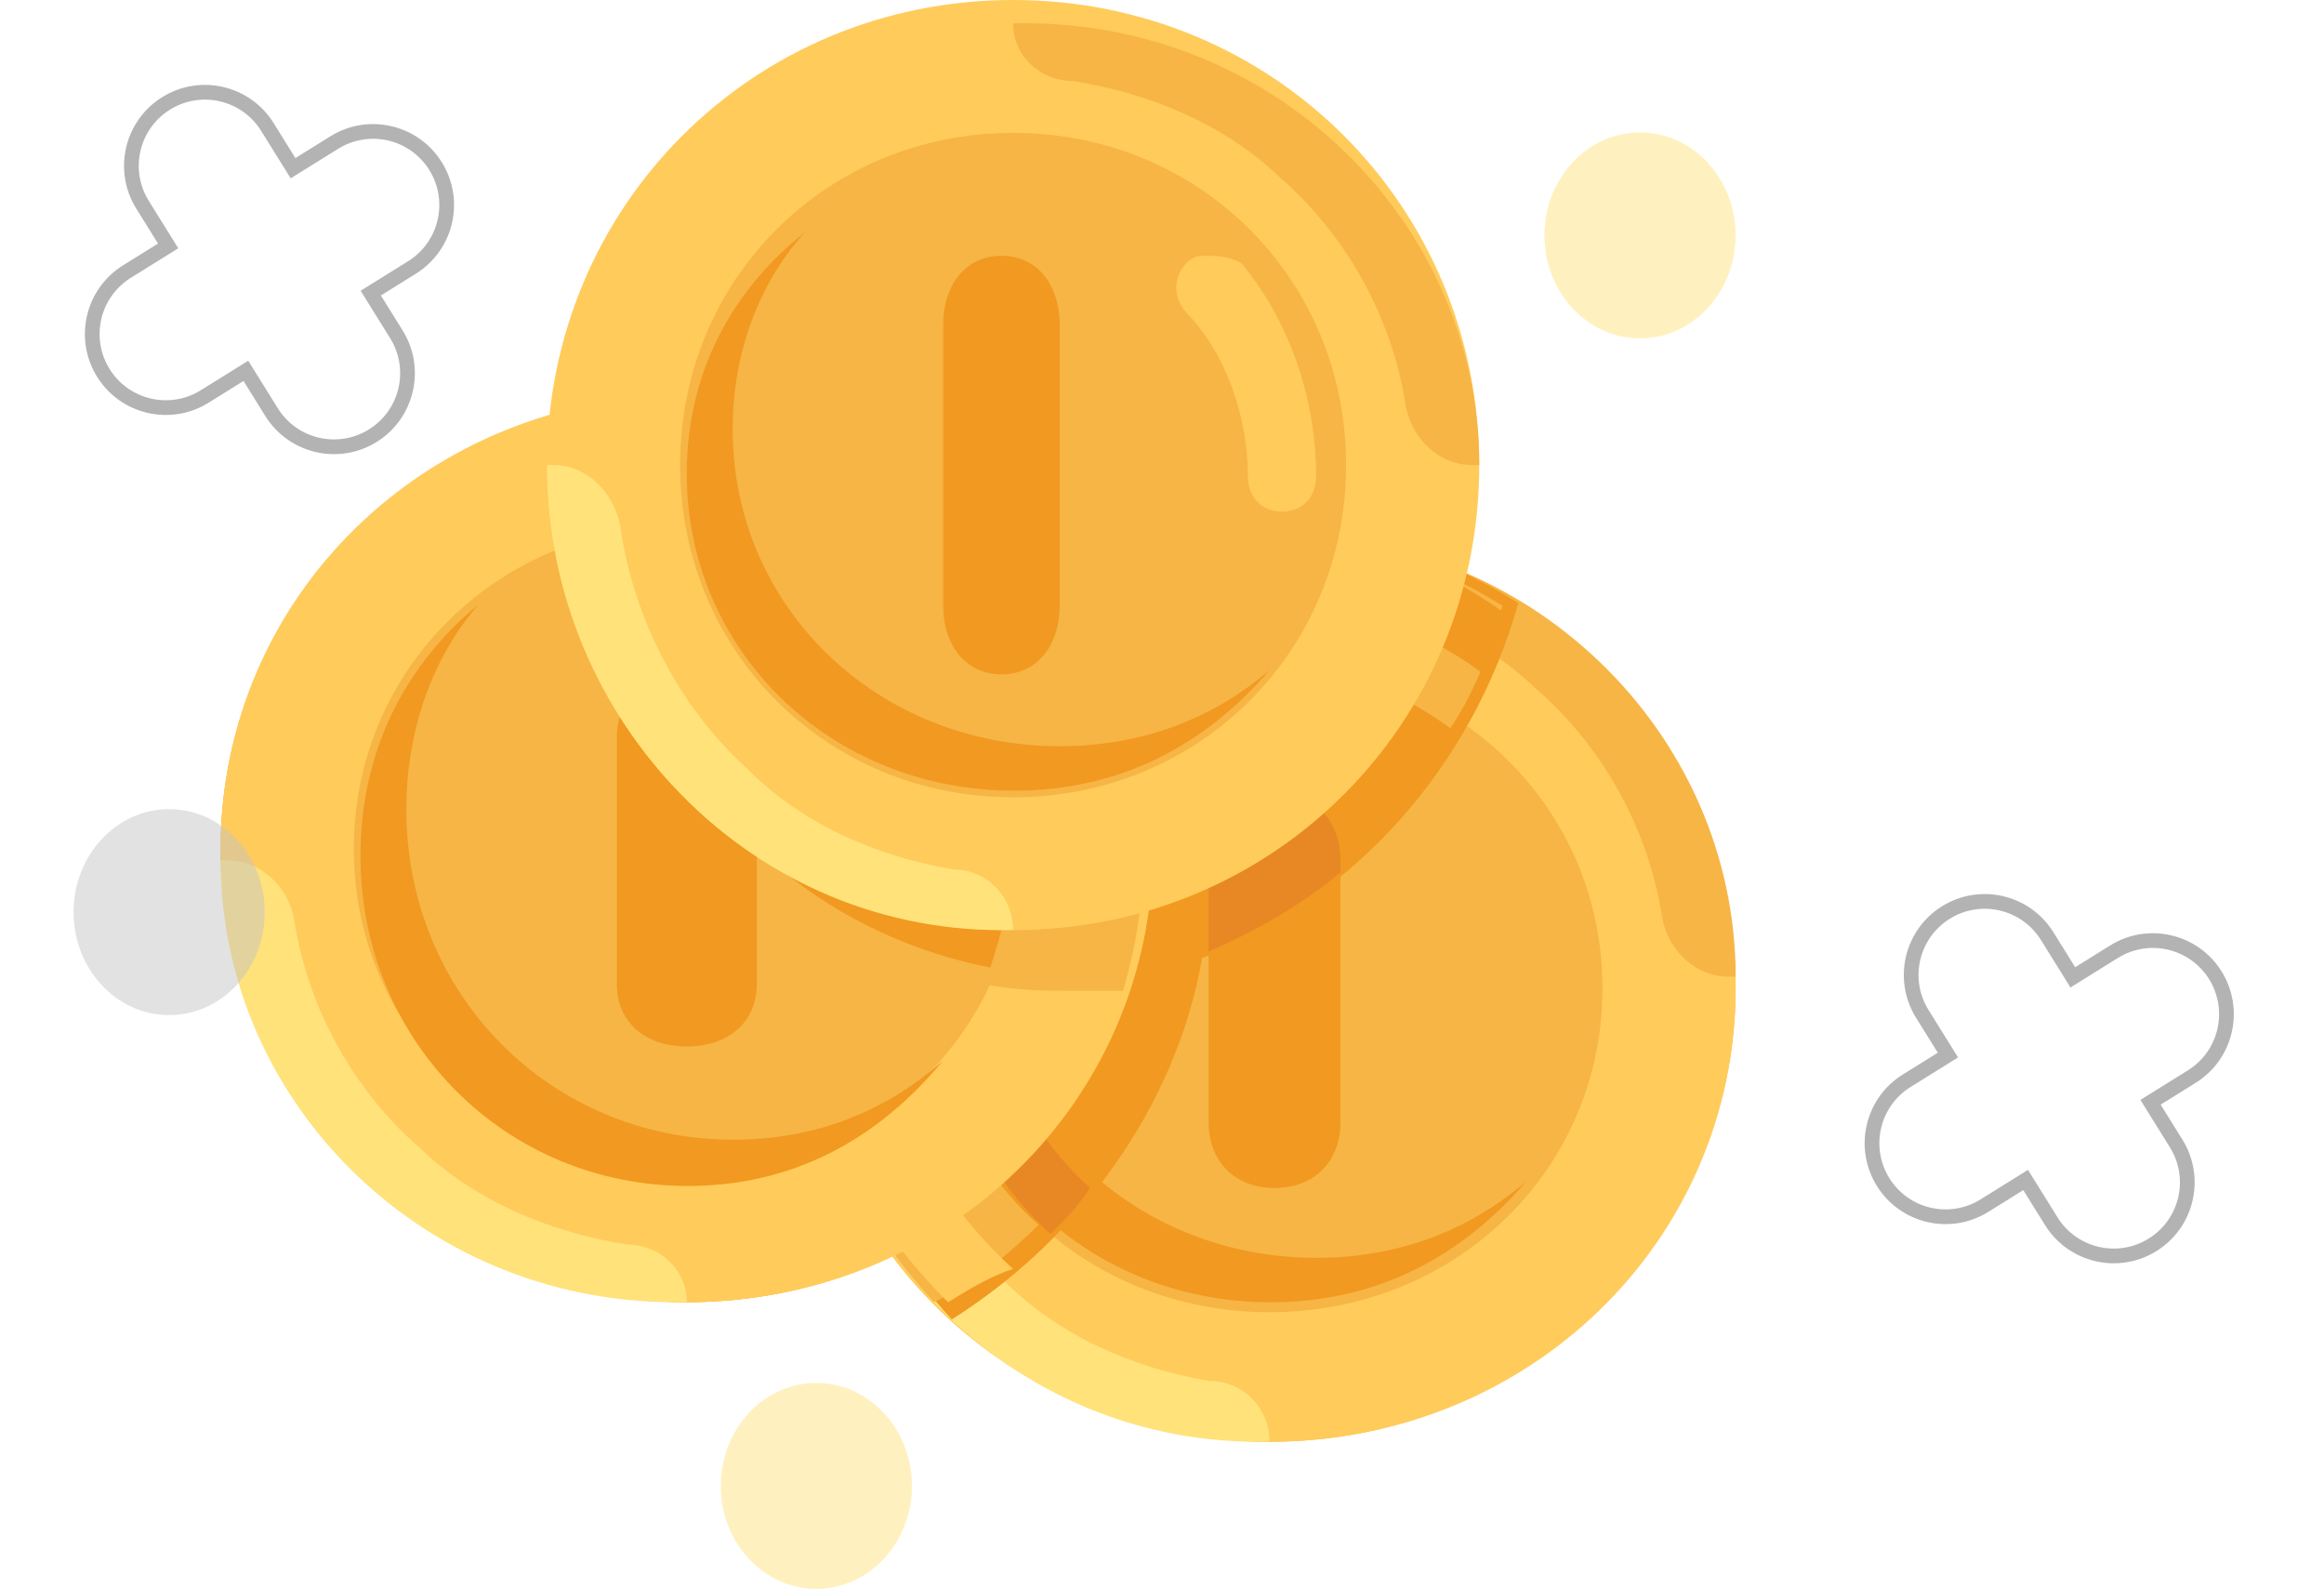 <svg width="158" height="108" viewBox="0 0 158 108" fill="none" xmlns="http://www.w3.org/2000/svg">
<ellipse cx="111.5" cy="16" rx="6.5" ry="7" fill="#FFE27A" fill-opacity="0.48"/>
<ellipse cx="55.5" cy="101" rx="6.5" ry="7" fill="#FFE27A" fill-opacity="0.48"/>
<path d="M46.692 26.871C64.195 26.871 78.385 40.671 78.385 57.694C78.385 74.716 64.195 88.516 46.692 88.516C29.189 88.516 15 74.716 15 57.694C15 40.671 29.189 26.871 46.692 26.871Z" fill="#FFCA5D"/>
<path d="M86.308 36.355C103.811 36.355 118 50.155 118 67.177C118 84.2 103.811 98 86.308 98C68.805 98 54.615 84.2 54.615 67.177C54.615 50.155 68.805 36.355 86.308 36.355Z" fill="#F6B545"/>
<path d="M86.308 98C68.651 98 54.615 84.35 54.615 67.177C54.615 50.005 68.651 36.355 86.308 36.355C103.965 36.355 118 50.005 118 67.177C118 84.35 103.965 98 86.308 98ZM86.308 45.161C73.631 45.161 63.67 54.848 63.67 67.177C63.67 79.507 73.631 89.194 86.308 89.194C98.985 89.194 108.945 79.507 108.945 67.177C108.945 54.848 98.985 45.161 86.308 45.161Z" fill="#FFCB5B"/>
<path d="M86.308 36.365C103.965 35.929 118 49.853 118 66.387H117.547C115.283 66.387 113.472 64.647 113.02 62.471C112.114 56.38 108.945 50.723 104.418 46.807C100.796 43.326 95.816 41.151 90.382 40.281C88.118 40.281 86.308 38.54 86.308 36.365Z" fill="#F6B545"/>
<path d="M86.308 97.99C68.651 98.448 54.615 83.791 54.615 66.387H55.068C57.332 66.387 59.143 68.219 59.596 70.509C60.501 76.921 63.67 82.875 68.198 86.998C71.82 90.662 76.8 92.951 82.233 93.868C84.497 93.867 86.308 95.7 86.308 97.99Z" fill="#FFE27A"/>
<path d="M67.239 63.944C67.239 76.015 77.031 85.499 89.495 85.499C94.836 85.499 99.733 83.774 103.738 80.326C99.287 85.499 93.501 88.516 86.379 88.516C73.916 88.516 64.123 79.032 64.123 66.962C64.123 60.065 67.239 54.461 72.135 50.581C69.019 54.029 67.239 58.771 67.239 63.944Z" fill="#F19920"/>
<path d="M86.653 53.947C83.966 53.947 82.175 55.734 82.175 58.414V76.281C82.175 78.962 83.966 80.748 86.653 80.748C89.34 80.748 91.131 78.961 91.131 76.281V58.414C91.131 55.734 89.34 53.947 86.653 53.947Z" fill="#F19920"/>
<path d="M103.221 40.993C100.087 52.16 92.026 61.094 81.726 65.115C79.934 75.389 73.217 84.323 64.709 89.683C59.334 83.876 55.752 76.282 55.752 67.795C55.752 50.373 69.635 36.526 87.1 36.526C92.922 36.079 98.295 37.866 103.221 40.993Z" fill="#F19920"/>
<path d="M72.321 50.373C69.187 54.394 66.947 59.307 66.947 64.668C66.947 70.921 69.634 76.728 74.112 80.749C73.217 82.089 72.321 82.982 71.425 83.876C66.947 79.855 64.26 74.048 64.26 67.347C64.261 60.201 67.395 54.394 72.321 50.373Z" fill="#E78825"/>
<path d="M82.173 64.668V58.414C82.173 55.733 83.965 53.947 86.651 53.947C89.338 53.947 91.129 55.734 91.129 58.414V59.307C88.443 61.541 85.308 63.327 82.173 64.668Z" fill="#E78825"/>
<path d="M102.154 41.176C101.265 44.244 100.377 46.874 98.6 49.504C95.046 46.874 90.603 45.121 85.716 45.121C73.276 45.121 63.501 54.764 63.501 67.038C63.501 73.613 66.167 79.311 70.61 83.256C68.388 85.448 66.167 87.201 63.501 88.516C58.17 82.818 54.615 75.366 54.615 67.038C54.615 49.943 68.388 36.355 85.716 36.355C91.936 36.354 97.267 38.108 102.154 41.176Z" fill="#F6B545"/>
<path d="M100.869 45.839C97.871 43.468 94.017 42.045 90.162 41.097C88.021 40.623 86.308 38.726 86.308 36.355C92.303 36.355 97.443 38.252 102.154 41.571C101.726 42.994 101.297 44.416 100.869 45.839Z" fill="#F19920"/>
<path d="M64.451 88.516C58.55 82.645 54.615 74.968 54.615 66.387H55.107C57.566 66.387 59.534 68.194 60.025 70.452C61.009 76.774 64.451 82.194 68.877 86.258C67.402 86.71 65.927 87.613 64.451 88.516Z" fill="#FFCB5B"/>
<path d="M46.692 26.871C64.195 26.871 78.385 40.671 78.385 57.694C78.385 74.716 64.195 88.516 46.692 88.516C29.189 88.516 15 74.716 15 57.694C15 40.671 29.189 26.871 46.692 26.871Z" fill="#F6B545"/>
<path d="M41.938 35.652C41.938 32.579 42.394 29.945 43.305 26.871C44.216 26.871 45.583 26.871 46.494 26.871C64.262 26.871 78.385 40.482 78.385 57.606C78.385 60.679 77.929 63.313 77.018 66.387C76.107 66.387 74.74 66.387 73.829 66.387C56.062 66.387 41.938 52.776 41.938 35.652Z" fill="#F19920"/>
<path d="M46.692 88.516C29.035 88.516 15 74.866 15 57.694C15 40.521 29.035 26.871 46.692 26.871C64.349 26.871 78.385 40.521 78.385 57.694C78.385 74.866 64.349 88.516 46.692 88.516ZM46.692 35.678C34.015 35.678 24.055 45.365 24.055 57.694C24.055 70.023 34.015 79.71 46.692 79.71C59.369 79.71 69.33 70.023 69.33 57.694C69.33 45.365 59.369 35.678 46.692 35.678Z" fill="#FFCB5B"/>
<path d="M46.692 26.881C64.35 26.423 78.385 41.08 78.385 58.484H77.932C75.668 58.484 73.857 56.652 73.404 54.362C72.499 47.95 69.33 41.995 64.802 37.873C61.181 34.209 56.2 31.919 50.767 31.003C48.504 31.003 46.692 29.171 46.692 26.881Z" fill="#F6B545"/>
<path d="M46.692 88.506C29.035 88.941 15 75.018 15 58.484H15.453C17.716 58.484 19.528 60.224 19.98 62.4C20.886 68.491 24.055 74.148 28.582 78.064C32.204 81.545 37.184 83.72 42.617 84.591C44.882 84.591 46.692 86.331 46.692 88.506Z" fill="#FFE27A"/>
<path d="M27.624 55.017C27.624 67.591 37.416 77.47 49.88 77.47C55.221 77.47 60.117 75.673 64.123 72.081C59.672 77.47 53.885 80.613 46.764 80.613C34.3 80.613 24.508 70.734 24.508 58.16C24.508 50.976 27.623 45.138 32.52 41.097C29.404 44.689 27.624 49.629 27.624 55.017Z" fill="#F19920"/>
<path d="M59.872 45.839C59.408 45.839 58.944 45.839 58.48 46.234C57.553 47.024 57.553 48.21 58.48 49C61.263 51.371 62.654 54.928 62.654 58.089C62.654 59.274 63.582 60.065 64.973 60.065C66.365 60.065 67.292 59.274 67.292 58.089C67.292 53.742 65.437 49.395 62.191 46.234C61.263 45.839 60.335 45.839 59.872 45.839Z" fill="#FFCB5B"/>
<path d="M46.692 45.839C43.84 45.839 41.938 47.525 41.938 50.054V66.914C41.938 69.443 43.84 71.129 46.692 71.129C49.545 71.129 51.446 69.443 51.446 66.914V50.054C51.447 47.525 49.545 45.839 46.692 45.839Z" fill="#F19920"/>
<path d="M66.948 66.901C67.844 64.221 68.74 61.541 68.74 58.414C68.74 45.907 58.888 36.079 46.349 36.079C45.005 36.079 43.214 36.079 41.87 36.526V36.079C41.87 32.952 42.318 30.272 43.214 27.145C44.109 27.145 45.453 27.145 46.349 27.145C63.814 27.145 77.696 40.993 77.696 58.414C77.696 61.541 77.248 64.221 76.353 67.348C75.457 67.348 74.114 67.348 73.218 67.348C70.978 67.348 69.187 67.348 66.948 66.901Z" fill="#F6B545"/>
<path d="M68.739 0.342C86.052 0.342 100.087 14.342 100.087 31.612C100.087 48.881 86.052 62.881 68.739 62.881C51.426 62.881 37.391 48.881 37.391 31.612C37.391 14.342 51.426 0.342 68.739 0.342Z" fill="#F6B545"/>
<path d="M68.877 63.226C51.22 63.226 37.185 49.226 37.185 31.613C37.185 14 51.22 2.09856e-05 68.877 2.09856e-05C86.534 2.09856e-05 100.569 14 100.569 31.613C100.569 49.226 86.534 63.226 68.877 63.226ZM68.877 9.032C56.2 9.032 46.24 18.968 46.24 31.613C46.24 44.258 56.2 54.194 68.877 54.194C81.554 54.194 91.514 44.258 91.514 31.613C91.514 18.968 81.554 9.032 68.877 9.032Z" fill="#FFCB5B"/>
<path d="M68.877 1.591C86.534 1.155 100.569 15.079 100.569 31.613H100.116C97.853 31.613 96.042 29.872 95.589 27.697C94.684 21.605 91.514 15.949 86.987 12.033C83.365 8.552 78.385 6.377 72.952 5.506C70.688 5.507 68.877 3.766 68.877 1.591Z" fill="#F6B545"/>
<path d="M68.877 63.215C51.22 63.673 37.185 49.017 37.185 31.613H37.638C39.901 31.613 41.712 33.445 42.165 35.735C43.07 42.147 46.24 48.101 50.767 52.223C54.389 55.887 59.369 58.177 64.802 59.094C67.066 59.093 68.877 60.925 68.877 63.215Z" fill="#FFE27A"/>
<path d="M49.808 29.17C49.808 41.241 59.601 50.724 72.064 50.724C77.406 50.724 82.302 49 86.308 45.551C81.857 50.724 76.07 53.742 68.948 53.742C56.485 53.742 46.692 44.258 46.692 32.188C46.692 25.29 49.808 19.686 54.704 15.806C51.589 19.255 49.808 23.997 49.808 29.17Z" fill="#F19920"/>
<path d="M82.056 17.387C81.592 17.387 81.129 17.387 80.665 17.87C79.737 18.836 79.737 20.285 80.665 21.251C83.448 24.149 84.839 28.496 84.839 32.359C84.839 33.808 85.767 34.774 87.158 34.774C88.549 34.774 89.477 33.808 89.477 32.359C89.477 27.047 87.622 21.734 84.375 17.87C83.448 17.387 82.52 17.387 82.056 17.387Z" fill="#FFCB5B"/>
<path d="M68.085 17.387C65.707 17.387 64.123 19.284 64.123 22.129V41.097C64.123 43.942 65.708 45.839 68.085 45.839C70.462 45.839 72.046 43.942 72.046 41.097V22.129C72.046 19.284 70.462 17.387 68.085 17.387Z" fill="#F19920"/>
<path d="M140.923 66.434L140.499 66.698L140.763 67.123L141.187 66.858L140.923 66.434ZM139.179 63.631L138.755 63.895L139.179 63.631ZM130.688 68.914L131.113 68.65L130.688 68.914ZM132.432 71.717L132.697 72.141L133.121 71.877L132.857 71.453L132.432 71.717ZM137.715 80.207L138.14 79.943L137.876 79.519L137.451 79.783L137.715 80.207ZM147.95 77.727L147.526 77.991L147.95 77.727ZM146.206 74.924L145.942 74.5L145.517 74.764L145.782 75.189L146.206 74.924ZM150.188 66.558C151.501 68.668 150.855 71.443 148.745 72.756L149.273 73.605C151.852 72 152.642 68.608 151.037 66.029L150.188 66.558ZM143.99 65.114C146.1 63.801 148.875 64.448 150.188 66.558L151.037 66.029C149.433 63.45 146.041 62.66 143.462 64.265L143.99 65.114ZM141.187 66.858L143.99 65.114L143.462 64.265L140.659 66.009L141.187 66.858ZM138.755 63.895L140.499 66.698L141.348 66.17L139.604 63.367L138.755 63.895ZM132.556 62.452C134.667 61.139 137.442 61.785 138.755 63.895L139.604 63.367C137.999 60.788 134.607 59.998 132.028 61.603L132.556 62.452ZM131.113 68.65C129.8 66.54 130.446 63.765 132.556 62.452L132.028 61.603C129.449 63.207 128.659 66.599 130.264 69.178L131.113 68.65ZM132.857 71.453L131.113 68.65L130.264 69.178L132.008 71.981L132.857 71.453ZM129.894 73.885L132.697 72.141L132.168 71.292L129.366 73.036L129.894 73.885ZM128.45 80.083C127.138 77.973 127.784 75.198 129.894 73.885L129.366 73.036C126.787 74.641 125.997 78.032 127.601 80.612L128.45 80.083ZM134.649 81.527C132.538 82.84 129.763 82.194 128.45 80.083L127.601 80.612C129.206 83.191 132.598 83.981 135.177 82.376L134.649 81.527ZM137.451 79.783L134.649 81.527L135.177 82.376L137.98 80.632L137.451 79.783ZM139.884 82.746L138.14 79.943L137.291 80.472L139.035 83.274L139.884 82.746ZM146.082 84.189C143.972 85.502 141.197 84.856 139.884 82.746L139.035 83.274C140.64 85.853 144.031 86.643 146.61 85.039L146.082 84.189ZM147.526 77.991C148.839 80.102 148.192 82.877 146.082 84.189L146.61 85.039C149.189 83.434 149.979 80.042 148.375 77.463L147.526 77.991ZM145.782 75.189L147.526 77.991L148.375 77.463L146.631 74.66L145.782 75.189ZM148.745 72.756L145.942 74.5L146.47 75.349L149.273 73.605L148.745 72.756Z" fill="black" fill-opacity="0.3"/>
<path d="M22.726 9.69L22.462 9.265L22.726 9.69ZM19.923 11.434L19.498 11.698L19.763 12.123L20.187 11.858L19.923 11.434ZM18.179 8.631L17.755 8.895L18.179 8.631ZM9.688 13.914L10.113 13.65L9.688 13.914ZM11.432 16.717L11.697 17.141L12.121 16.877L11.857 16.453L11.432 16.717ZM8.63 18.461L8.894 18.885L8.63 18.461ZM16.715 25.207L17.14 24.943L16.876 24.519L16.451 24.783L16.715 25.207ZM18.459 28.01L18.035 28.274L18.459 28.01ZM25.206 19.924L24.942 19.5L24.517 19.764L24.782 20.189L25.206 19.924ZM29.188 11.558C30.501 13.668 29.855 16.443 27.745 17.756L28.273 18.605C30.852 17 31.642 13.608 30.038 11.029L29.188 11.558ZM22.99 10.114C25.1 8.801 27.875 9.447 29.188 11.558L30.038 11.029C28.433 8.45 25.041 7.66 22.462 9.265L22.99 10.114ZM20.187 11.858L22.99 10.114L22.462 9.265L19.659 11.009L20.187 11.858ZM17.755 8.895L19.498 11.698L20.348 11.17L18.604 8.367L17.755 8.895ZM11.556 7.452C13.667 6.139 16.442 6.785 17.755 8.895L18.604 8.367C16.999 5.788 13.607 4.998 11.028 6.603L11.556 7.452ZM10.113 13.65C8.8 11.54 9.446 8.765 11.556 7.452L11.028 6.603C8.449 8.207 7.659 11.599 9.264 14.178L10.113 13.65ZM11.857 16.453L10.113 13.65L9.264 14.178L11.008 16.981L11.857 16.453ZM8.894 18.885L11.697 17.141L11.168 16.292L8.366 18.036L8.894 18.885ZM7.45 25.083C6.138 22.973 6.784 20.198 8.894 18.885L8.366 18.036C5.787 19.641 4.997 23.032 6.601 25.612L7.45 25.083ZM13.649 26.527C11.539 27.84 8.763 27.194 7.45 25.083L6.601 25.612C8.206 28.191 11.598 28.98 14.177 27.376L13.649 26.527ZM16.451 24.783L13.649 26.527L14.177 27.376L16.98 25.632L16.451 24.783ZM18.884 27.746L17.14 24.943L16.291 25.471L18.035 28.274L18.884 27.746ZM25.082 29.189C22.972 30.503 20.197 29.856 18.884 27.746L18.035 28.274C19.64 30.854 23.031 31.643 25.61 30.039L25.082 29.189ZM26.526 22.991C27.838 25.102 27.192 27.877 25.082 29.189L25.61 30.039C28.189 28.434 28.979 25.042 27.375 22.463L26.526 22.991ZM24.782 20.189L26.526 22.991L27.375 22.463L25.631 19.66L24.782 20.189ZM27.745 17.756L24.942 19.5L25.47 20.349L28.273 18.605L27.745 17.756Z" fill="black" fill-opacity="0.3"/>
<ellipse cx="11.5" cy="62" rx="6.5" ry="7" fill="#C4C4C4" fill-opacity="0.49"/>
</svg>
